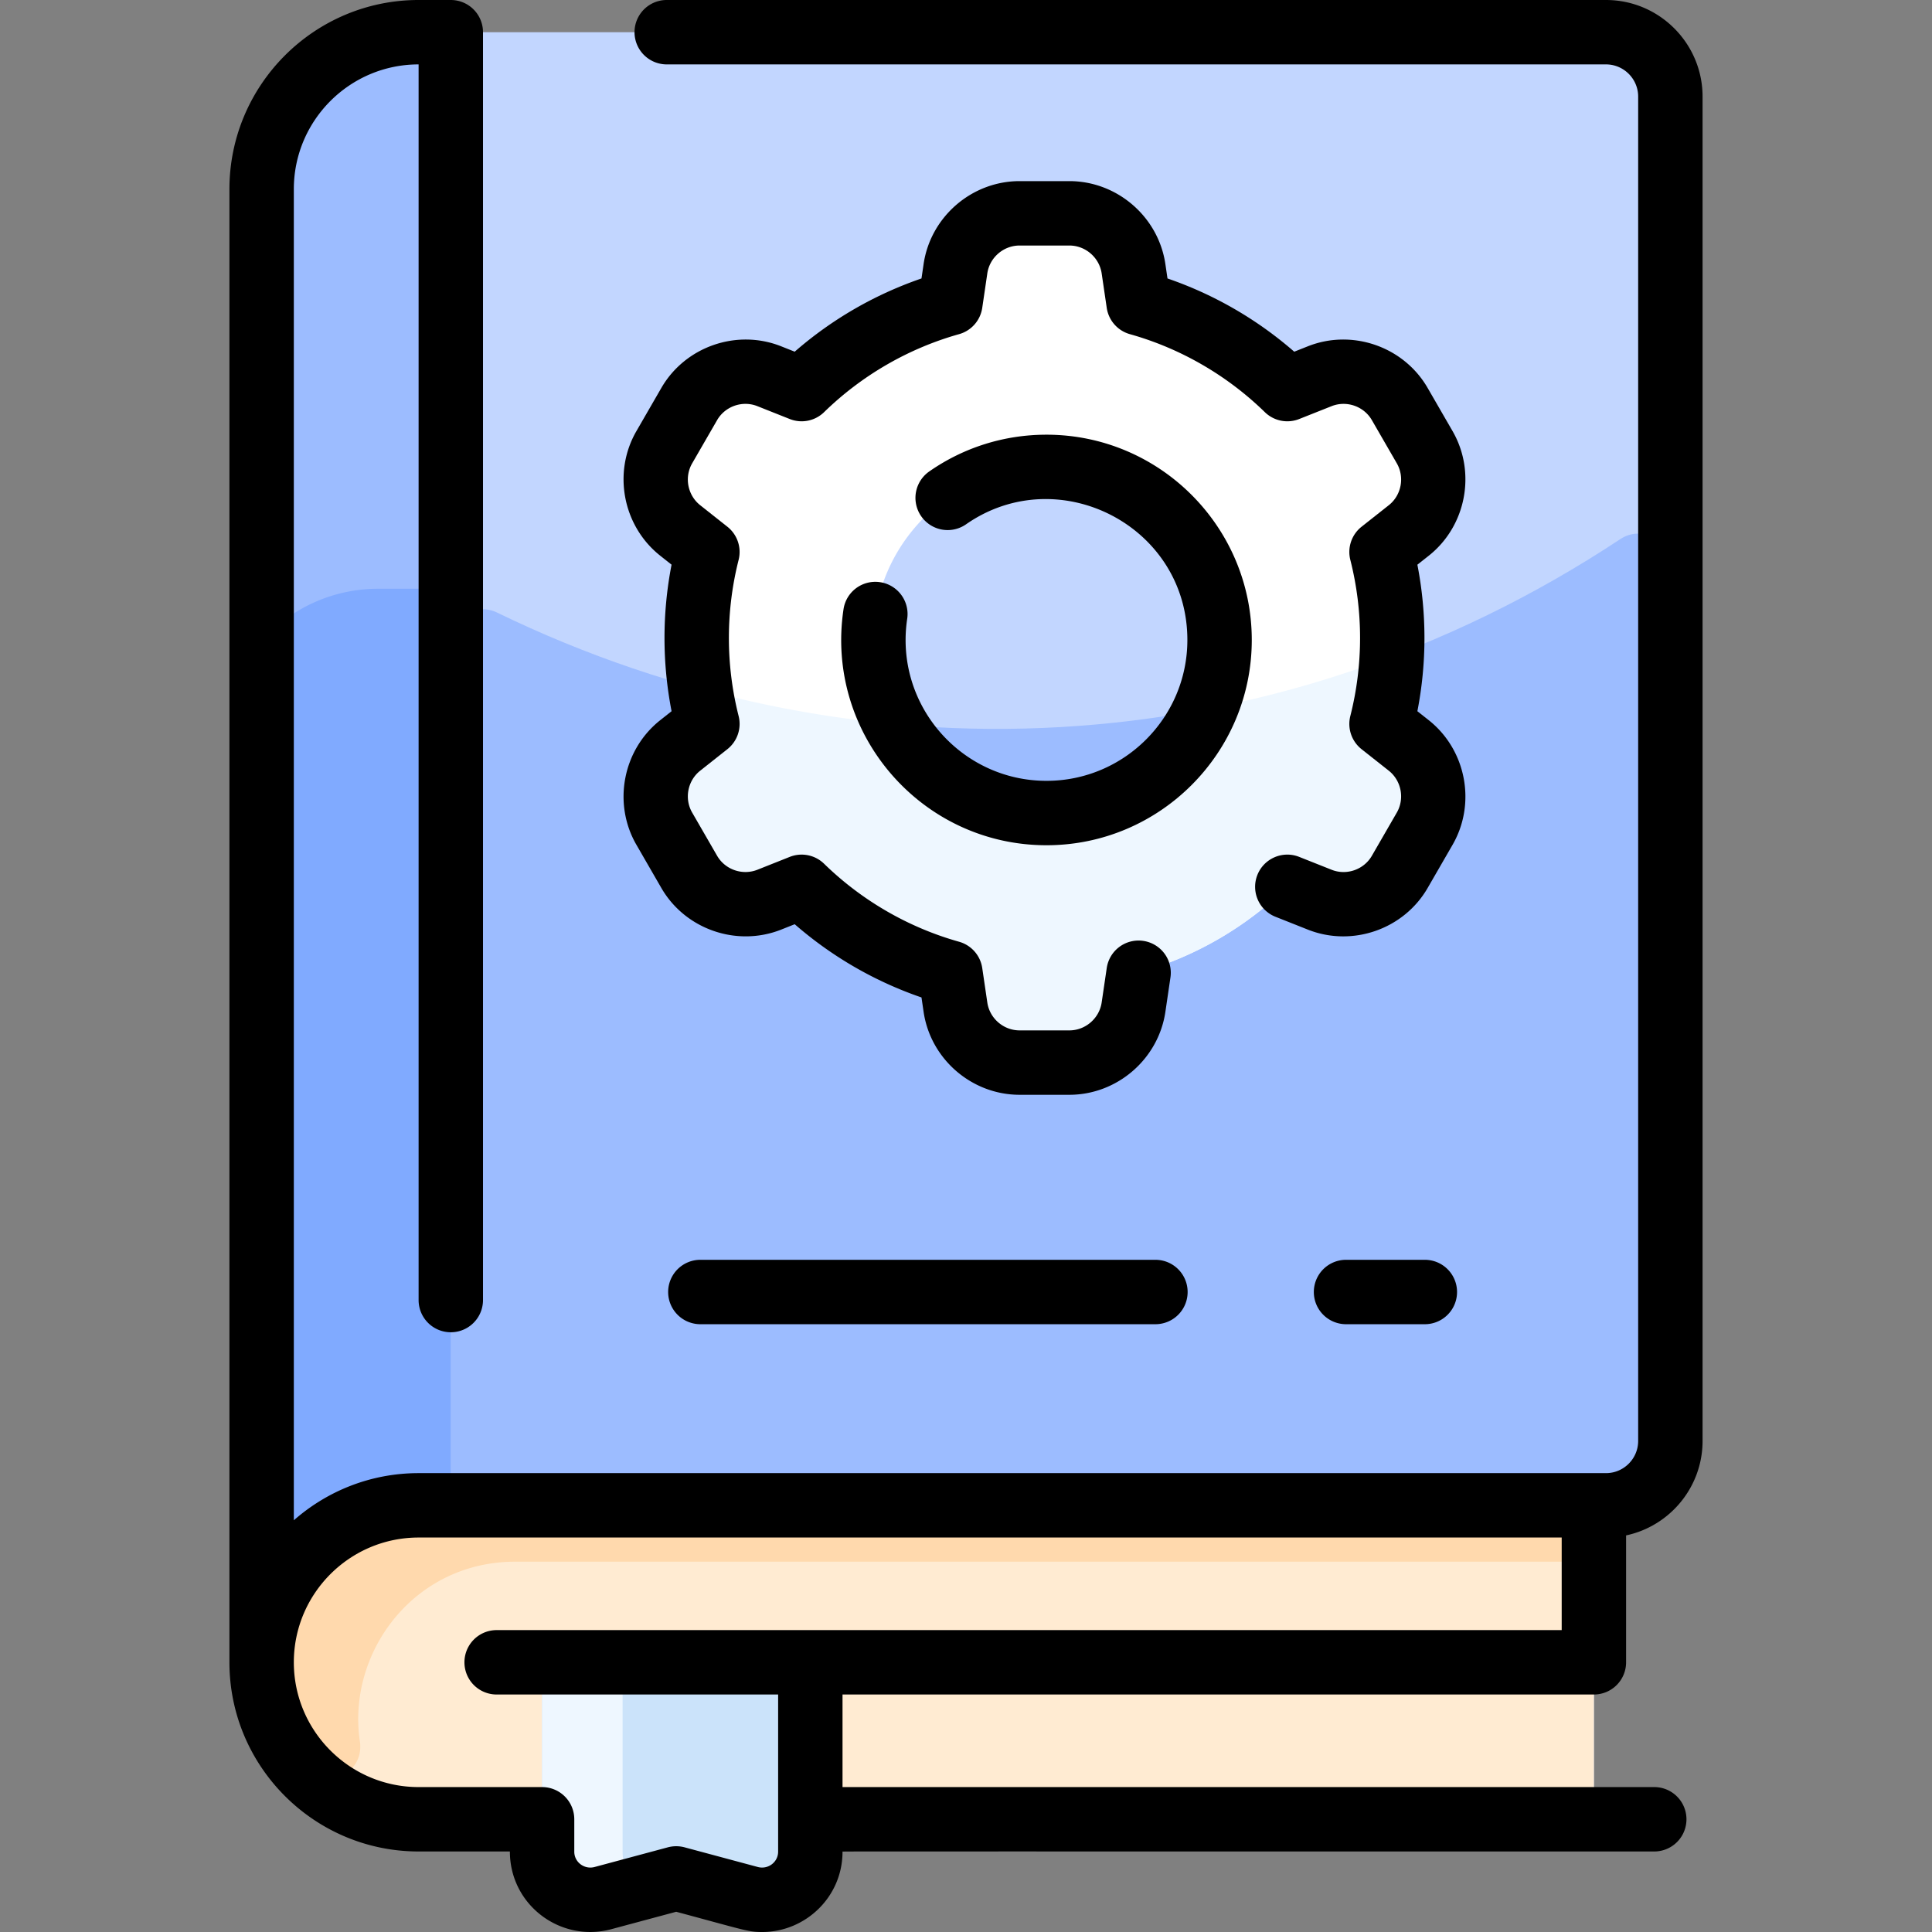 <svg xmlns="http://www.w3.org/2000/svg" version="1.1" xmlns:xlink="http://www.w3.org/1999/xlink" width="512" height="512" x="0" y="0" viewBox="0 0 480.006 480.006" style="enable-background:new 0 0 512 512" xml:space="preserve" class=""><rect x="0" y="0" width="480.006" height="480.006" fill="#808080" stroke="none"/><g><path fill="#c2d6ff" d="M399.003 8h-295c-21.54 0-39 17.46-39 39 0 51.53-.119 379.661.01 365.603C64.804 434.301 83.026 452 104.773 452h283.23a8 8 0 0 0 8-8v-70h3c8.84 0 16-7.16 16-16V24c0-8.84-7.16-16-16-16z" opacity="1" data-original="#c2d6ff"></path><path fill="#9cbcff" d="M415.003 140.594V358c0 8.837-7.163 16-16 16h-287V159.385c0-5.912 6.182-9.778 11.499-7.193 88.233 42.898 192.425 39.04 279.097-18.271 5.319-3.517 12.404.296 12.404 6.673z" opacity="1" data-original="#9cbcff" class=""></path><path fill="#9cbcff" d="M112.003 8v366h-8c-21.54 0-39 17.46-39 39V47c0-21.54 17.46-39 39-39z" opacity="1" data-original="#9cbcff" class=""></path><path fill="#80aaff" d="M112.003 154.27V374h-8c-21.54 0-39 17.46-39 39V162.475c0-2.259.961-4.407 2.625-5.935 6.944-6.375 16.207-10.269 26.375-10.269h10a7.999 7.999 0 0 1 8 7.999z" opacity="1" data-original="#80aaff" class=""></path><path fill="#ffebd2" d="M396.003 374v70a8 8 0 0 1-8 8h-283.23c-21.869 0-40.181-17.896-39.762-39.761C65.418 391.051 82.718 374 104.003 374z" opacity="1" data-original="#ffebd2"></path><path fill="#ffd9ad" d="M396.003 374v6a8 8 0 0 1-8 8h-260c-25.266 0-41.882 22.714-38.587 44.686 1.165 7.768-8.26 12.51-13.675 6.82C52.179 414.746 69.976 374 104.003 374z" opacity="1" data-original="#ffd9ad"></path><path fill="#cbe3fa" d="M201.323 413v47.06c0 7.86-7.5 13.57-15.13 11.52l-18.19-4.89-18.19 4.89c-7.63 2.05-15.13-3.66-15.13-11.52V413z" opacity="1" data-original="#cbe3fa"></path><path fill="#eef7ff" d="M155.832 465.177c1.06 2.222-.277 4.86-2.654 5.498l-3.365.904c-7.63 2.05-15.13-3.66-15.13-11.52V413h20v47.06c0 1.85.415 3.58 1.149 5.117z" opacity="1" data-original="#eef7ff"></path><path fill="#ffffff" d="M353.963 111.11c3.99 6.92 2.31 15.72-3.95 20.68l-6.77 5.35c3.56 14 3.55 28.75 0 42.72l6.77 5.35c6.26 4.96 7.94 13.76 3.95 20.68l-6.19 10.72c-3.99 6.92-12.46 9.86-19.88 6.92l-8.06-3.2c-10.2 9.95-22.84 17.39-36.95 21.35l-1.26 8.56c-1.17 7.9-7.95 13.76-15.94 13.76h-12.37c-7.99 0-14.77-5.86-15.93-13.76l-1.26-8.56a86.359 86.359 0 0 1-36.96-21.35l-8.05 3.2c-7.43 2.94-15.89 0-19.88-6.92l-6.19-10.72c-4-6.92-2.31-15.72 3.95-20.68l6.76-5.35c-3.55-14-3.55-28.75 0-42.72l-6.76-5.35c-6.26-4.96-7.95-13.76-3.95-20.68l6.19-10.72c3.99-6.92 12.45-9.86 19.88-6.92l8.05 3.2a86.359 86.359 0 0 1 36.96-21.35l1.26-8.56c1.16-7.9 7.94-13.76 15.93-13.76h12.37c7.99 0 14.77 5.86 15.94 13.76l1.26 8.56c14.11 3.96 26.75 11.4 36.95 21.35l8.06-3.2c7.42-2.94 15.89 0 19.88 6.92zM303.003 159c0-23.75-19.25-43-43-43s-43 19.25-43 43 19.25 43 43 43 43-19.25 43-43z" opacity="1" data-original="#ffffff"></path><path fill="#eef7ff" d="m353.963 205.89-6.19 10.72c-3.99 6.92-12.46 9.86-19.88 6.92l-8.06-3.2c-10.2 9.95-22.84 17.39-36.95 21.35l-1.26 8.56c-1.17 7.9-7.95 13.76-15.94 13.76h-12.37c-7.99 0-14.77-5.86-15.93-13.76l-1.26-8.56a86.359 86.359 0 0 1-36.96-21.35l-8.05 3.2c-7.43 2.94-15.89 0-19.88-6.92l-6.19-10.72c-4-6.92-2.31-15.72 3.95-20.68l6.76-5.35a84.976 84.976 0 0 1-.581-2.443c-.644-2.893 2.023-5.424 4.899-4.708a283.012 283.012 0 0 0 40.329 7.007c1.225.122 2.341.789 2.987 1.837 17.745 28.779 60.288 26.761 75.222-3.591a3.962 3.962 0 0 1 2.796-2.119 276.392 276.392 0 0 0 38.497-10.566c2.805-.992 5.69 1.305 5.312 4.256a85.982 85.982 0 0 1-1.97 10.326l6.77 5.35c6.259 4.961 7.939 13.761 3.949 20.681z" opacity="1" data-original="#eef7ff"></path><path d="M354.003 313h-19.581a8 8 0 0 0 0 16h19.581a8 8 0 0 0 0-16zM174.003 313a8 8 0 0 0 0 16h113.064a8 8 0 0 0 0-16zM158.117 209.89l6.188 10.717c5.926 10.275 18.716 14.727 29.766 10.358l3.375-1.342a94.758 94.758 0 0 0 31.497 18.195l.527 3.584C231.194 263.146 241.445 272 253.315 272h12.37c11.86 0 22.115-8.851 23.854-20.595l1.26-8.561a8 8 0 0 0-6.75-9.08 7.99 7.99 0 0 0-9.08 6.75l-1.259 8.554c-.585 3.951-4.035 6.932-8.025 6.932h-12.37c-3.99 0-7.436-2.976-8.016-6.925l-1.26-8.561a8 8 0 0 0-5.753-6.537c-12.561-3.525-24.156-10.225-33.536-19.374a7.994 7.994 0 0 0-8.541-1.707l-8.038 3.195c-3.715 1.469-8.016-.026-10.009-3.481l-6.192-10.725c-1.995-3.451-1.139-7.925 1.989-10.402l6.76-5.35a8.001 8.001 0 0 0 2.79-8.239 79.057 79.057 0 0 1-.001-38.785 8 8 0 0 0-2.789-8.243l-6.756-5.347c-3.132-2.48-3.988-6.954-1.991-10.409l6.193-10.725c1.99-3.451 6.29-4.951 9.994-3.481l8.05 3.199a7.99 7.99 0 0 0 8.541-1.707c9.38-9.149 20.976-15.849 33.536-19.374a8.001 8.001 0 0 0 5.753-6.537l1.26-8.563c.58-3.946 4.025-6.922 8.016-6.922h12.37c3.99 0 7.44 2.98 8.024 6.925l1.26 8.561a8 8 0 0 0 5.753 6.537c12.551 3.522 24.144 10.222 33.526 19.374a7.997 7.997 0 0 0 8.538 1.709l8.055-3.198c3.713-1.47 8.012.025 10.005 3.482l6.188 10.717c1.995 3.459 1.141 7.936-1.979 10.406l-6.771 5.35a8 8 0 0 0-2.793 8.249 78.938 78.938 0 0 1-.001 38.779 8 8 0 0 0 2.794 8.247l6.763 5.343c3.127 2.478 3.981 6.954 1.988 10.409l-6.191 10.725c-1.991 3.453-6.289 4.952-9.997 3.48l-8.061-3.2c-4.104-1.631-8.756.378-10.388 4.483a8.002 8.002 0 0 0 4.483 10.388l8.066 3.202c11.04 4.372 23.83-.083 29.755-10.357l6.191-10.725c5.926-10.276 3.384-23.58-5.92-30.953l-2.825-2.231a95.099 95.099 0 0 0 0-36.402l2.834-2.238c9.295-7.366 11.837-20.67 5.909-30.95l-6.188-10.717c-5.928-10.278-18.717-14.734-29.763-10.359l-3.387 1.345a94.755 94.755 0 0 0-31.489-18.197l-.528-3.594C287.801 53.851 277.546 45 265.686 45h-12.37c-11.87 0-22.121 8.854-23.846 20.595l-.527 3.587a94.758 94.758 0 0 0-31.497 18.195l-3.387-1.346c-11.036-4.368-23.828.087-29.751 10.358l-6.188 10.717c-5.938 10.273-3.398 23.58 5.911 30.957l2.82 2.231a95.235 95.235 0 0 0 .002 36.409l-2.826 2.235c-9.306 7.375-11.846 20.682-5.91 30.952z" fill="#000000" opacity="1" data-original="#000000" class=""></path><path d="M311.003 159c0-28.121-22.879-51-51-51-10.485 0-20.559 3.159-29.133 9.135a8 8 0 1 0 9.149 13.127c22.882-15.951 54.984.31 54.984 28.738 0 19.299-15.701 35-35 35-21.2 0-37.809-18.877-34.609-40.259a7.999 7.999 0 0 0-6.725-9.098 7.989 7.989 0 0 0-9.098 6.725C204.934 182.264 228.902 210 260.003 210c28.121 0 51-22.879 51-51z" fill="#000000" opacity="1" data-original="#000000" class=""></path><path d="M396.003 421a8 8 0 0 0 8-8v-31.528c10.841-2.307 19-11.953 19-23.472V24c0-13.233-10.767-24-24-24H165.648a8 8 0 0 0 0 16h233.354c4.411 0 8 3.589 8 8v334c0 4.411-3.589 8-8 8h-295c-11.87 0-22.719 4.432-31 11.717V47c0-17.094 13.906-31 31-31v307a8 8 0 0 0 16 0V8a8 8 0 0 0-8-8h-8c-25.916 0-47 21.084-47 47v366c0 25.916 21.084 47 47 47h22.678c0 13.287 12.559 22.701 25.204 19.308l16.118-4.33c17.295 4.646 17.865 5.028 21.374 5.028 10.686 0 19.948-8.649 19.948-19.944 0-.1-9.616-.062 201.678-.062a8 8 0 0 0 0-16H209.325v-23zm-202.678 39.062c0 2.579-2.486 4.481-5.054 3.793l-18.193-4.887a8.044 8.044 0 0 0-4.15 0l-18.192 4.887c-2.559.685-5.055-1.204-5.055-3.793V452a8 8 0 0 0-8-8h-30.678c-17.094 0-31-13.906-31-31s13.906-31 31-31h284v23H123.39a8 8 0 0 0 0 16h69.936v39.062z" fill="#000000" opacity="1" data-original="#000000" class=""></path></g></svg>